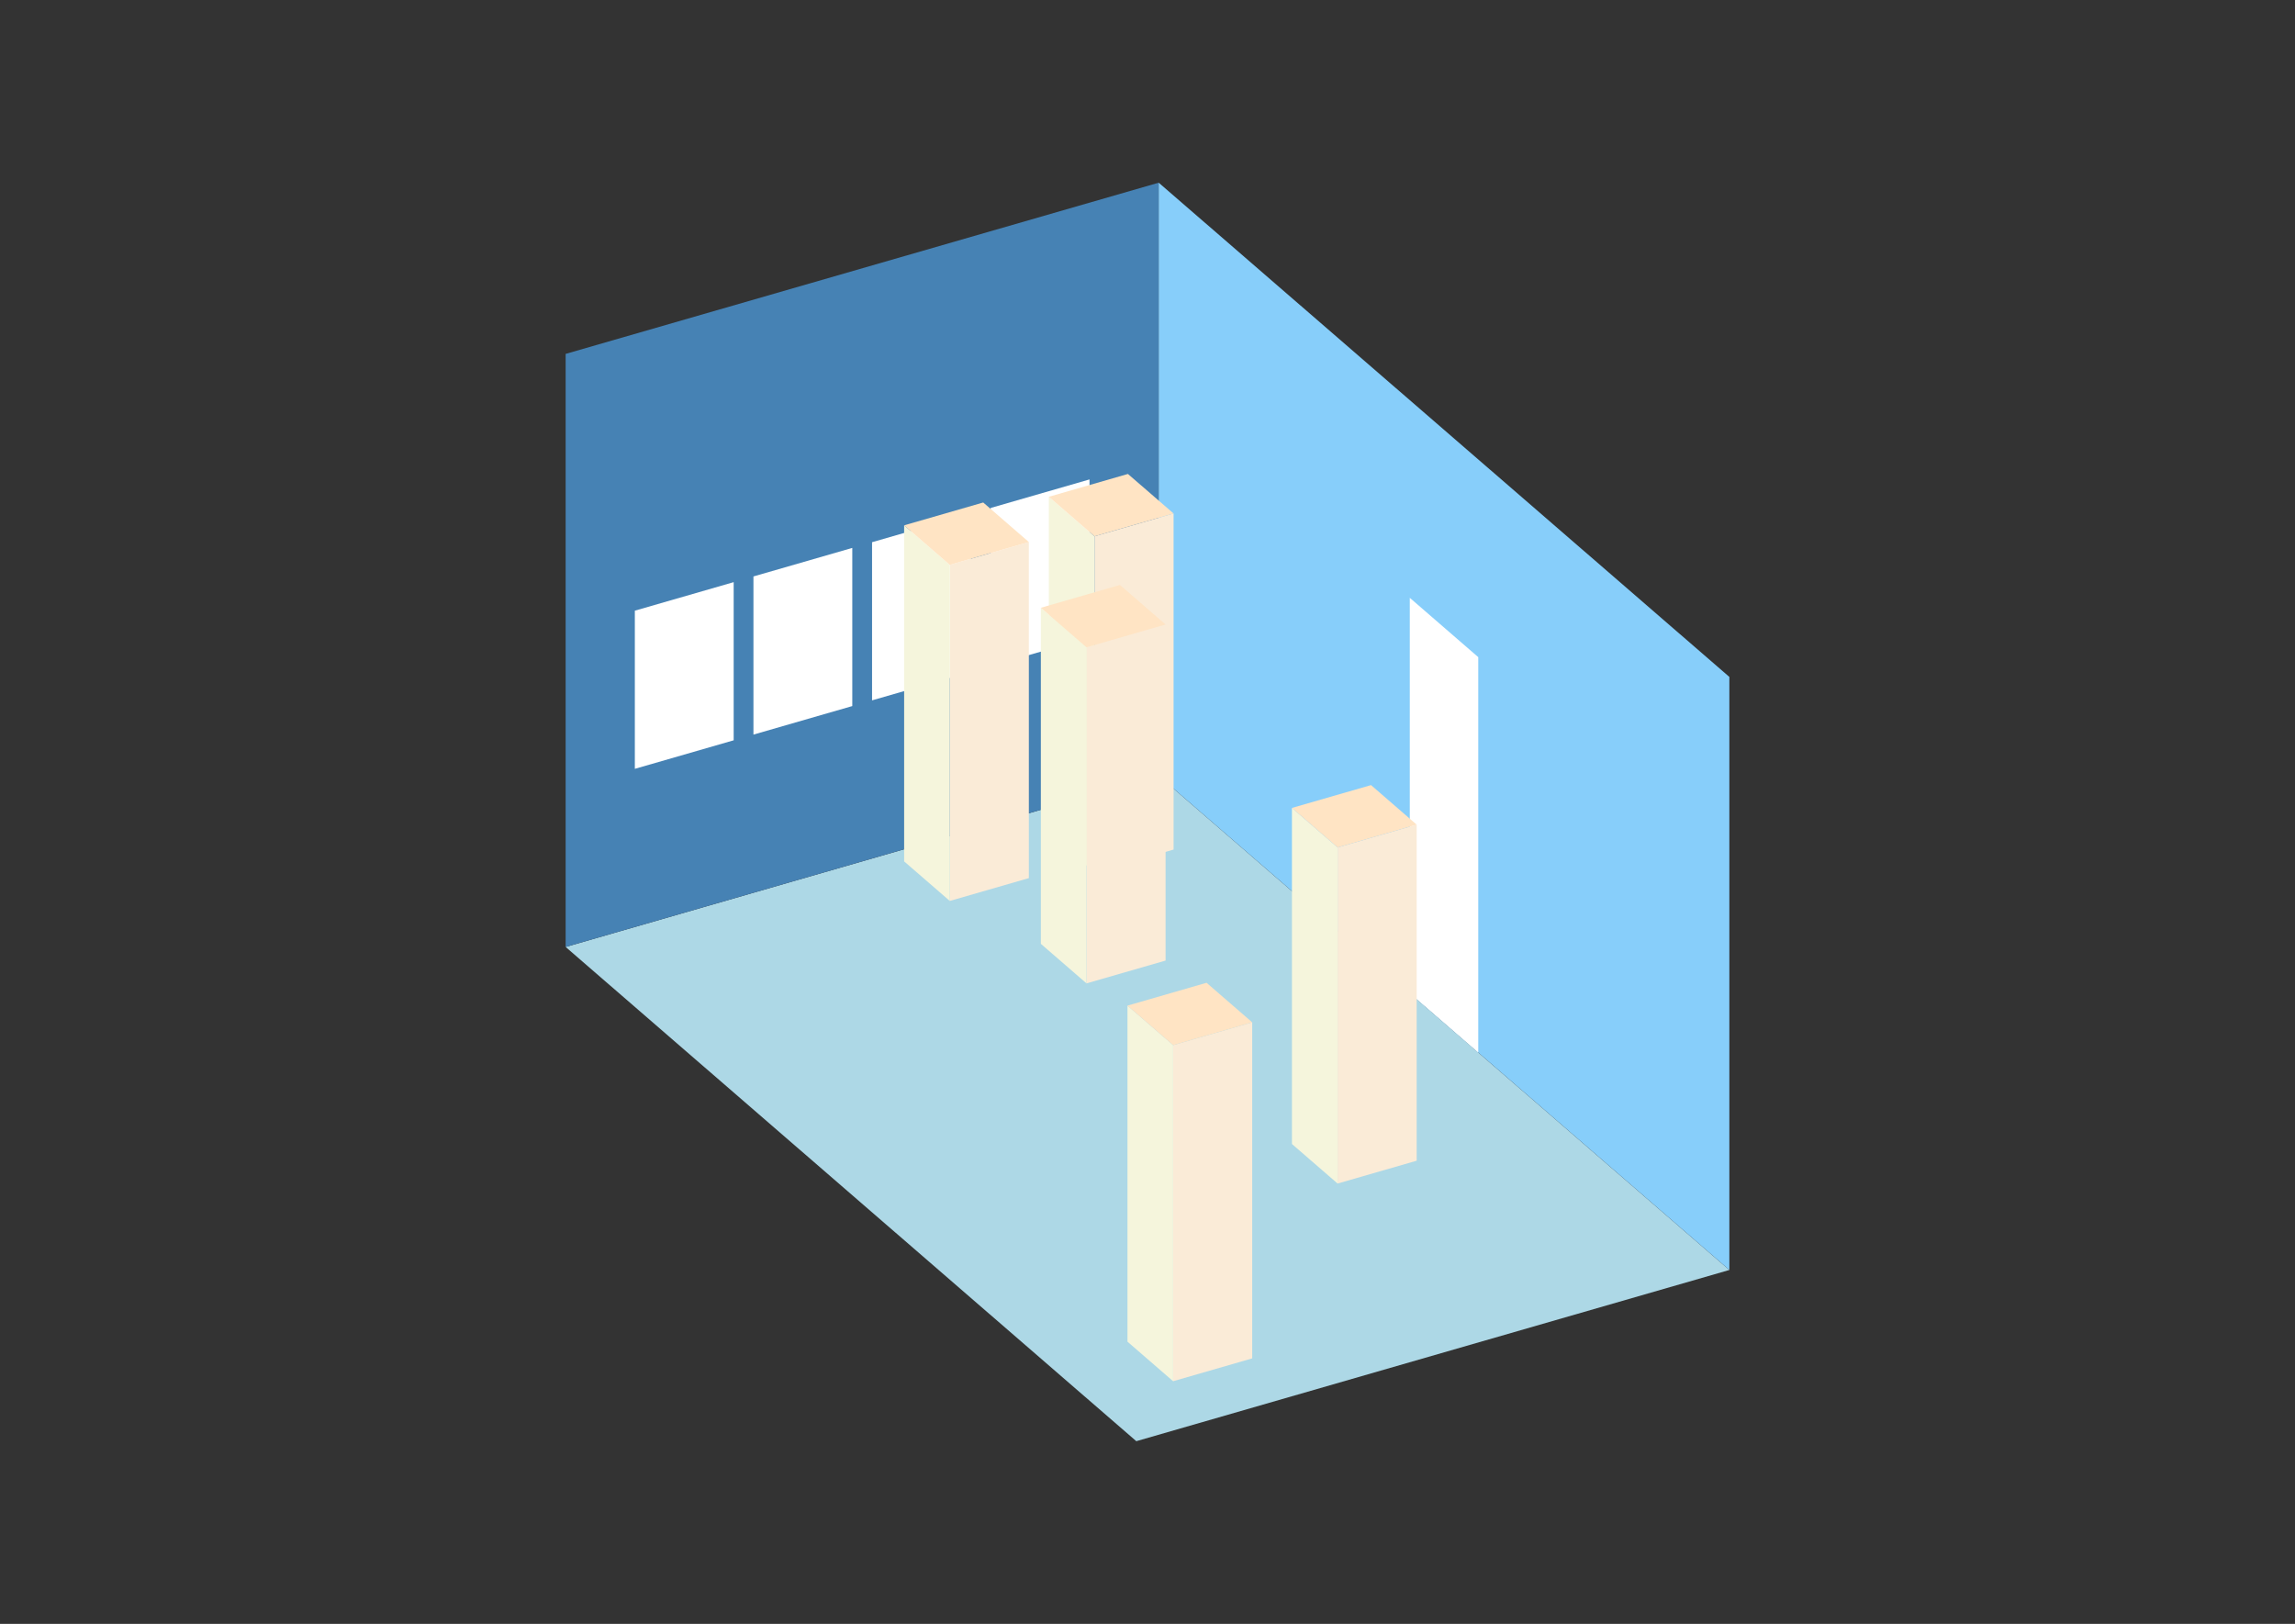 <?xml version="1.0" encoding="UTF-8"?>
<svg
  xmlns="http://www.w3.org/2000/svg"
  width="848"
  height="600"
  style="background-color:white"
>
  <rect width="100%" height="100%" fill="#333333" stroke="none"/>
  <polygon fill="lightblue" points="419.864,532.498 209.006,349.89 428.136,286.632 638.994,469.241" />
  <polygon fill="steelblue" points="209.006,349.89 209.006,130.759 428.136,67.502 428.136,286.632" />
  <polygon fill="lightskyblue" points="638.994,469.241 638.994,250.11 428.136,67.502 428.136,286.632" />
  <polygon fill="white" points="546.217,388.893 546.217,242.806 520.914,220.893 520.914,366.98" />
  <polygon fill="white" points="234.571,284.075 234.571,225.64 271.093,215.097 271.093,273.532" />
  <polygon fill="white" points="278.397,271.423 278.397,212.989 314.919,202.446 314.919,260.88" />
  <polygon fill="white" points="322.223,258.772 322.223,200.337 358.745,189.794 358.745,248.229" />
  <polygon fill="white" points="366.049,246.12 366.049,187.686 402.571,177.143 402.571,235.577" />
  <polygon fill="antiquewhite" points="494.242,437.3 494.242,313.126 523.459,304.692 523.459,428.866" />
  <polygon fill="beige" points="494.242,437.3 494.242,313.126 477.373,298.517 477.373,422.691" />
  <polygon fill="bisque" points="494.242,313.126 477.373,298.517 506.591,290.083 523.459,304.692" />
  <polygon fill="antiquewhite" points="433.471,510.34 433.471,386.166 462.688,377.732 462.688,501.905" />
  <polygon fill="beige" points="433.471,510.34 433.471,386.166 416.602,371.557 416.602,495.731" />
  <polygon fill="bisque" points="433.471,386.166 416.602,371.557 445.82,363.123 462.688,377.732" />
  <polygon fill="antiquewhite" points="404.42,322.335 404.42,198.162 433.637,189.727 433.637,313.901" />
  <polygon fill="beige" points="404.42,322.335 404.42,198.162 387.551,183.553 387.551,307.727" />
  <polygon fill="bisque" points="404.42,198.162 387.551,183.553 416.769,175.119 433.637,189.727" />
  <polygon fill="antiquewhite" points="401.464,363.346 401.464,239.172 430.681,230.738 430.681,354.912" />
  <polygon fill="beige" points="401.464,363.346 401.464,239.172 384.595,224.564 384.595,348.738" />
  <polygon fill="bisque" points="401.464,239.172 384.595,224.564 413.813,216.129 430.681,230.738" />
  <polygon fill="antiquewhite" points="350.945,332.882 350.945,208.708 380.163,200.274 380.163,324.448" />
  <polygon fill="beige" points="350.945,332.882 350.945,208.708 334.077,194.099 334.077,318.273" />
  <polygon fill="bisque" points="350.945,208.708 334.077,194.099 363.294,185.665 380.163,200.274" />
</svg>
